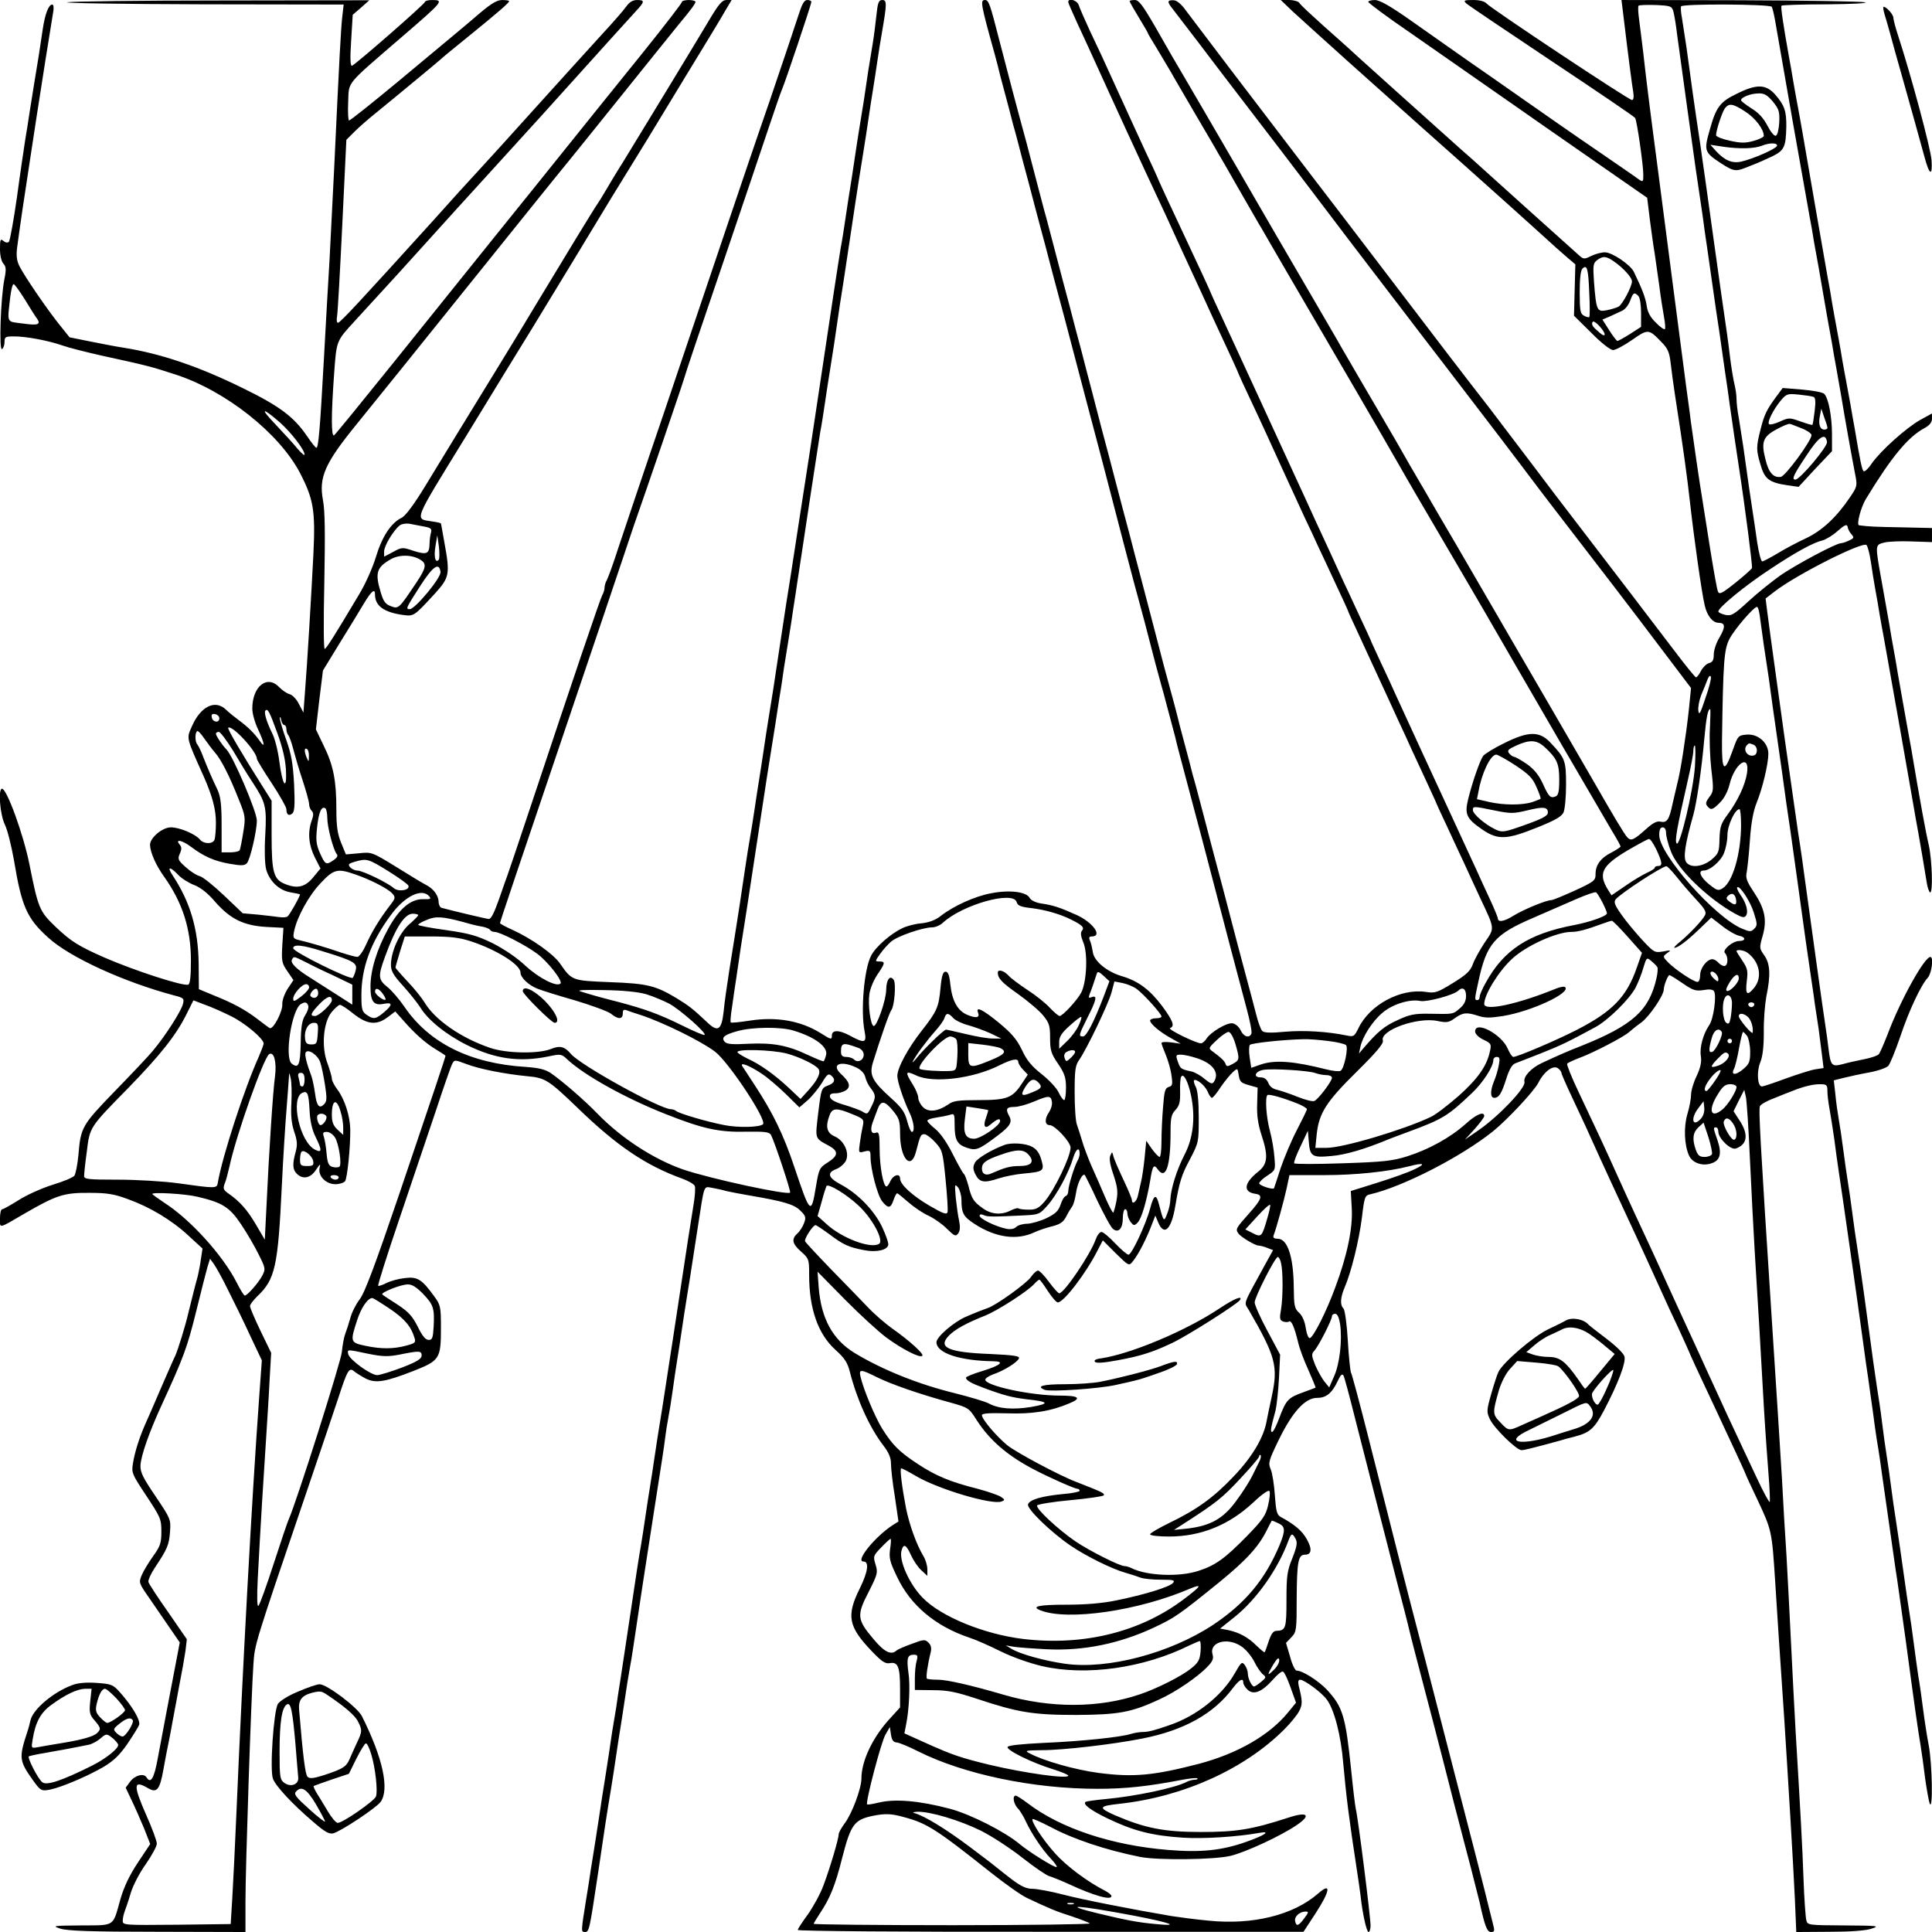 <?xml version="1.0" standalone="no"?>
<!DOCTYPE svg PUBLIC "-//W3C//DTD SVG 20010904//EN"
 "http://www.w3.org/TR/2001/REC-SVG-20010904/DTD/svg10.dtd">
<svg version="1.0" xmlns="http://www.w3.org/2000/svg"
 width="850pt" height="850pt" viewBox="0 0 850 850"
 preserveAspectRatio="xMidYMid meet">
<g transform="translate(0,850) scale(0.1,-0.1)"
fill="#000000" stroke="none">
<path d="M295 8490 c-16 -4 251 -8 594 -9 l623 -1 -6 -52 c-6 -51 -13 -181
-36 -673 -6 -121 -15 -299 -20 -395 -6 -96 -17 -294 -25 -440 -17 -308 -24
-390 -33 -390 -4 0 -22 23 -41 51 -58 85 -120 132 -284 212 -191 94 -358 151
-522 177 -33 5 -100 18 -150 28 l-89 18 -48 60 c-54 68 -147 204 -172 252 -12
24 -15 46 -11 80 9 71 36 254 55 375 5 34 19 123 30 197 18 119 62 395 75 473
2 15 0 27 -5 27 -16 0 -32 -41 -42 -109 -11 -75 -22 -147 -38 -241 -6 -36 -15
-92 -20 -125 -5 -33 -13 -87 -19 -120 -5 -33 -22 -145 -36 -250 -15 -104 -31
-194 -36 -199 -5 -5 -14 -4 -24 4 -13 11 -15 7 -15 -35 0 -29 6 -55 15 -65 12
-13 13 -26 4 -70 -16 -83 -24 -314 -10 -306 6 4 11 18 11 32 0 22 4 24 42 24
54 0 149 -18 213 -40 28 -10 104 -29 170 -44 206 -45 217 -48 325 -83 221 -71
458 -258 550 -434 59 -114 68 -165 59 -354 -9 -179 -28 -498 -38 -620 l-6 -80
-20 38 c-10 21 -29 40 -41 43 -12 3 -32 17 -45 30 -53 57 -119 5 -119 -94 0
-20 11 -61 25 -90 29 -62 33 -88 8 -52 -23 33 -51 61 -93 92 -19 14 -45 35
-57 47 -47 44 -110 13 -148 -73 -25 -57 -28 -45 53 -226 37 -85 52 -141 52
-200 0 -32 -3 -65 -6 -74 -8 -21 -48 -20 -65 1 -20 24 -89 53 -127 53 -38 0
-92 -46 -92 -77 1 -33 26 -90 62 -140 81 -114 118 -229 118 -369 0 -72 -4
-104 -12 -106 -22 -8 -237 62 -368 119 -114 50 -149 72 -216 136 -70 67 -76
81 -114 272 -26 132 -100 335 -121 335 -18 0 -9 -113 12 -157 12 -24 29 -94
40 -155 34 -206 57 -258 151 -343 95 -87 334 -196 556 -255 40 -10 43 -13 37
-37 -8 -32 -78 -141 -130 -203 -20 -25 -97 -106 -170 -181 -144 -149 -150
-158 -160 -281 -4 -42 -12 -83 -18 -91 -7 -8 -50 -26 -97 -40 -47 -15 -114
-45 -148 -67 -35 -22 -67 -40 -72 -40 -6 0 -10 -18 -10 -40 0 -46 -10 -48 110
22 139 80 171 91 284 90 75 0 108 -5 167 -27 98 -35 195 -93 269 -162 l61 -56
-7 -46 c-3 -25 -10 -59 -14 -76 -10 -35 -24 -91 -41 -160 -14 -61 -46 -163
-58 -190 -6 -11 -33 -74 -62 -140 -28 -66 -60 -139 -70 -161 -26 -59 -46 -122
-54 -172 -7 -42 -4 -48 59 -143 62 -94 66 -102 66 -157 0 -51 -5 -65 -36 -108
-19 -27 -42 -64 -50 -83 -14 -34 -14 -35 35 -105 27 -39 67 -98 90 -131 l42
-61 -16 -84 c-24 -123 -61 -321 -81 -427 -16 -88 -31 -112 -49 -83 -12 20 -51
10 -72 -18 l-20 -27 26 -55 c15 -31 39 -86 55 -124 l27 -69 -54 -81 c-37 -56
-61 -106 -77 -161 -35 -124 -21 -115 -173 -116 -124 -1 -129 -2 -92 -14 30
-10 135 -14 428 -14 l387 -1 0 136 c0 142 25 898 35 1042 6 88 3 80 225 732
61 179 127 375 147 435 42 129 49 141 72 121 9 -7 31 -21 50 -31 44 -22 86
-15 209 33 117 46 122 54 122 190 0 93 -2 101 -29 138 -55 76 -74 88 -130 81
-28 -3 -64 -13 -81 -22 -18 -9 -34 -14 -36 -12 -3 2 38 132 91 288 53 156 125
371 161 477 35 106 68 202 74 212 9 18 11 18 61 -1 57 -22 168 -44 270 -54 78
-7 93 -17 218 -137 175 -170 303 -256 464 -314 27 -10 51 -24 54 -32 3 -7 1
-46 -6 -85 -17 -104 -27 -171 -56 -362 -14 -93 -30 -197 -35 -230 -5 -33 -19
-121 -30 -195 -11 -74 -25 -160 -30 -190 -5 -30 -14 -89 -20 -130 -6 -41 -15
-100 -20 -130 -5 -30 -14 -89 -20 -130 -6 -41 -15 -100 -20 -130 -6 -30 -26
-161 -45 -290 -19 -129 -40 -263 -45 -298 -6 -34 -14 -90 -19 -125 -6 -34 -13
-80 -17 -102 -3 -22 -10 -65 -14 -95 -5 -30 -13 -85 -19 -122 -6 -38 -16 -98
-21 -135 -6 -38 -15 -96 -20 -130 -6 -35 -14 -91 -20 -125 -5 -35 -14 -92 -20
-128 -24 -148 -24 -150 -7 -150 19 0 20 4 57 250 29 199 41 276 60 390 5 30
14 89 20 130 6 41 15 100 20 130 5 30 14 89 20 130 6 41 15 98 20 125 5 28 12
68 15 90 21 144 60 398 90 590 42 269 45 287 51 335 3 25 9 65 14 90 5 25 14
81 20 125 6 44 15 105 20 135 5 30 14 89 20 130 6 41 15 100 20 130 10 59 17
106 50 320 30 195 25 180 63 174 17 -3 46 -9 62 -14 17 -4 64 -13 105 -20 146
-25 192 -38 220 -65 25 -24 27 -31 18 -55 -5 -15 -18 -36 -29 -46 -28 -25 -24
-46 16 -81 34 -30 35 -34 35 -102 0 -149 39 -260 115 -329 41 -37 54 -57 64
-97 31 -122 86 -244 147 -324 24 -31 34 -54 34 -80 0 -20 7 -85 17 -145 l16
-110 -24 -15 c-79 -51 -168 -161 -130 -161 26 0 20 -45 -16 -118 -60 -121 -51
-168 52 -276 45 -47 60 -57 81 -53 35 6 44 -17 44 -113 l0 -82 -51 -56 c-72
-81 -119 -181 -119 -257 0 -44 -42 -155 -73 -196 -15 -20 -27 -42 -27 -49 0
-19 -37 -145 -67 -225 -14 -38 -46 -96 -69 -128 -24 -33 -44 -63 -44 -68 0 -5
459 -9 1113 -8 l1112 0 53 81 c65 100 70 139 11 87 -109 -95 -288 -139 -482
-119 -56 5 -129 15 -162 20 -166 28 -391 72 -479 95 -54 14 -114 25 -134 25
-26 0 -50 11 -91 42 -31 24 -58 45 -61 48 -3 3 -57 45 -120 92 -108 81 -204
140 -247 151 -10 3 -5 5 13 6 54 2 186 -37 279 -83 50 -25 132 -79 184 -120
52 -41 105 -77 117 -80 13 -4 51 -19 86 -35 112 -52 188 -73 188 -53 0 5 -12
15 -27 23 -77 39 -170 108 -221 165 -55 61 -107 142 -99 151 3 2 38 -14 79
-35 101 -54 245 -102 396 -132 78 -15 326 -12 396 5 67 16 224 89 292 136 65
44 46 60 -38 32 -160 -52 -228 -63 -384 -63 -162 0 -247 17 -377 73 -77 34
-74 41 18 51 283 31 553 154 727 329 27 27 56 63 64 79 15 29 15 44 -2 111 -4
18 -2 27 6 27 19 0 97 -58 118 -88 33 -45 62 -158 72 -281 13 -145 25 -241 61
-476 5 -33 12 -80 15 -105 9 -83 27 -160 35 -160 5 0 9 13 9 28 0 38 -54 469
-65 514 -3 13 -12 88 -20 168 -25 241 -37 280 -107 356 -37 39 -107 84 -133
84 -7 0 -20 27 -29 61 l-18 61 24 25 c22 23 23 32 23 171 1 162 7 192 36 192
30 0 33 25 8 69 -20 36 -53 64 -114 97 -17 9 -21 25 -26 95 -3 46 -11 98 -18
114 -12 28 -10 37 35 130 60 123 116 185 169 185 40 0 65 20 91 75 12 26 19
33 25 23 4 -7 25 -85 47 -173 46 -181 119 -465 187 -730 26 -99 51 -196 55
-215 8 -34 28 -111 109 -420 22 -85 61 -236 86 -335 26 -99 60 -232 77 -295
16 -63 33 -131 38 -150 23 -106 33 -130 50 -130 16 0 17 5 8 38 -5 20 -13 53
-18 72 -8 35 -81 321 -160 625 -23 88 -59 228 -80 310 -21 83 -53 204 -70 270
-43 163 -137 534 -220 863 -38 150 -72 277 -76 283 -3 6 -10 69 -14 141 -4 71
-13 135 -19 141 -16 16 -14 48 5 93 29 67 63 205 76 307 11 92 13 98 38 103
142 33 398 164 539 277 64 52 180 176 199 213 26 51 67 81 88 63 8 -6 14 -15
14 -20 0 -4 20 -50 44 -101 43 -91 76 -162 121 -263 30 -65 73 -160 120 -260
53 -113 129 -280 163 -355 8 -19 37 -81 64 -138 26 -57 48 -105 48 -106 0 -3
45 -101 130 -281 64 -137 120 -257 120 -260 0 -2 24 -54 54 -117 61 -130 62
-136 76 -353 10 -158 19 -299 40 -605 16 -249 40 -643 47 -797 l6 -143 146 1
c92 0 161 5 186 14 37 12 27 13 -121 14 -159 1 -162 1 -167 24 -3 12 -9 92
-12 177 -5 148 -14 305 -35 655 -5 88 -14 261 -20 385 -6 124 -15 297 -20 385
-6 88 -15 241 -20 340 -6 99 -26 416 -45 705 -51 787 -58 918 -52 933 3 8 31
24 64 36 32 13 67 27 78 31 47 19 90 30 121 30 31 0 34 -3 34 -30 0 -16 4 -51
9 -77 5 -26 14 -86 21 -133 6 -47 15 -112 20 -145 10 -62 85 -588 101 -707 5
-38 14 -99 19 -138 6 -38 15 -102 20 -140 6 -39 14 -100 19 -138 5 -37 12 -80
15 -97 3 -16 10 -66 16 -110 6 -44 15 -107 20 -140 5 -33 14 -96 20 -140 6
-44 15 -107 20 -140 6 -33 25 -175 45 -315 39 -291 52 -382 65 -460 5 -30 14
-95 20 -145 7 -49 16 -99 20 -110 15 -35 11 174 -4 255 -8 41 -19 113 -25 160
-6 47 -15 112 -21 145 -5 33 -14 98 -20 145 -6 47 -15 110 -20 140 -5 30 -14
91 -20 135 -13 94 -28 198 -40 275 -5 30 -14 93 -20 140 -6 47 -15 110 -20
140 -5 30 -14 96 -20 145 -6 50 -16 115 -21 145 -5 30 -25 172 -44 315 -19
143 -40 285 -45 315 -5 30 -14 93 -20 140 -6 47 -15 110 -20 140 -5 30 -14 93
-20 140 -6 47 -15 108 -20 135 -5 28 -12 77 -15 111 l-7 61 44 11 c24 6 74 17
113 24 38 7 75 20 83 29 8 9 31 66 52 127 39 117 92 229 122 261 17 20 26 91
11 91 -27 -1 -133 -193 -188 -340 -16 -41 -33 -80 -38 -87 -5 -7 -34 -17 -65
-23 -31 -6 -75 -16 -96 -22 -47 -12 -52 -6 -61 67 -3 27 -10 77 -15 110 -9 55
-64 455 -91 650 -6 44 -14 105 -19 135 -5 30 -14 91 -20 135 -6 44 -15 107
-20 140 -20 138 -32 223 -64 455 -19 135 -37 270 -41 301 l-7 56 39 30 c95 74
388 222 405 205 5 -5 14 -38 19 -73 5 -35 14 -91 20 -124 6 -33 15 -82 19
-110 5 -27 13 -75 19 -105 40 -224 87 -488 122 -690 11 -63 24 -140 30 -170
10 -56 25 -145 36 -213 3 -21 10 -40 14 -43 14 -9 10 139 -5 208 -13 54 -40
202 -77 423 -6 33 -15 83 -20 110 -12 67 -26 147 -39 220 -5 33 -14 83 -19
110 -5 28 -14 77 -19 110 -6 33 -20 114 -32 180 -31 172 -31 167 10 178 19 5
74 7 122 5 l88 -3 0 31 0 31 -132 3 c-114 2 -145 3 -189 9 -12 2 8 80 31 117
112 184 184 271 256 310 24 13 34 26 34 42 l0 23 -51 -28 c-61 -34 -174 -135
-214 -192 -15 -23 -32 -38 -36 -34 -7 7 -15 44 -39 188 -5 28 -14 76 -19 108
-25 136 -33 175 -42 232 -6 33 -14 80 -19 105 -5 25 -13 72 -19 105 -5 33 -14
85 -20 115 -16 92 -90 514 -112 645 -6 33 -14 80 -19 105 -5 25 -13 72 -19
105 -5 33 -15 87 -21 120 -25 140 -36 215 -32 220 3 3 93 6 201 6 112 1 183 5
166 9 -16 4 -264 8 -551 9 l-520 1 7 -57 c23 -192 40 -322 45 -350 3 -21 1
-33 -6 -33 -14 0 -624 405 -640 425 -8 9 -30 15 -58 15 -40 0 -44 -2 -32 -14
8 -8 178 -122 377 -255 198 -132 364 -244 367 -250 8 -12 36 -206 36 -250 0
-31 -1 -33 -20 -20 -10 8 -92 64 -182 126 -90 61 -230 159 -313 217 -82 58
-202 141 -265 185 -63 45 -173 121 -243 171 -91 64 -137 90 -158 90 -16 0 -29
-4 -29 -8 0 -5 82 -66 183 -135 100 -70 256 -178 347 -242 91 -63 192 -134
225 -157 33 -23 153 -106 266 -185 l206 -143 12 -98 c7 -53 16 -119 21 -147 4
-27 13 -90 20 -140 6 -49 16 -112 21 -139 5 -27 7 -51 4 -54 -3 -3 -21 9 -39
28 -24 23 -37 45 -41 74 -5 36 -20 74 -57 151 -16 31 -95 85 -127 85 -15 0
-42 -7 -60 -16 -31 -15 -34 -15 -54 3 -44 39 -432 388 -437 393 -3 3 -43 39
-90 80 -105 94 -493 442 -500 450 -3 3 -48 43 -100 89 -52 47 -99 90 -103 98
-4 7 -25 13 -45 13 l-37 0 50 -48 c28 -26 140 -127 250 -226 110 -98 216 -193
235 -210 19 -17 143 -128 275 -245 132 -118 281 -251 330 -296 50 -46 105 -95
123 -110 l33 -28 -3 -113 -3 -113 76 -75 c43 -44 84 -76 96 -76 11 0 48 20 83
44 71 50 74 49 129 -8 30 -30 36 -46 42 -99 4 -34 12 -93 18 -132 38 -245 53
-356 67 -480 17 -152 50 -387 64 -448 10 -45 35 -77 61 -77 30 0 31 -18 5 -63
-15 -24 -26 -58 -26 -76 0 -25 -5 -34 -20 -38 -12 -3 -27 -18 -36 -34 -8 -16
-18 -29 -22 -29 -4 0 -50 57 -102 126 -87 115 -267 350 -431 564 -36 47 -122
159 -190 250 -69 91 -154 203 -189 249 -79 101 -247 320 -475 620 -93 123
-231 302 -305 399 -264 345 -498 653 -551 724 -22 31 -42 47 -56 47 -28 1 -29
-7 -3 -39 11 -14 62 -81 115 -150 52 -69 124 -163 160 -210 36 -47 127 -166
203 -265 75 -99 202 -265 281 -370 80 -104 165 -217 191 -250 25 -33 84 -109
130 -170 46 -60 150 -195 230 -300 80 -104 181 -237 225 -295 43 -58 100 -132
125 -165 233 -302 367 -477 483 -631 l137 -181 -10 -99 c-12 -111 -37 -273
-50 -319 -4 -16 -13 -57 -21 -90 -15 -72 -25 -86 -53 -80 -15 4 -33 -5 -61
-30 -59 -53 -70 -57 -87 -37 -12 14 -53 81 -148 247 -10 17 -100 172 -200 345
-101 173 -238 410 -305 525 -67 116 -146 251 -175 300 -29 50 -86 149 -128
220 -41 72 -82 144 -92 160 -72 123 -196 335 -210 360 -9 17 -75 129 -145 250
-71 121 -208 357 -305 525 -98 168 -202 348 -233 400 -31 52 -89 152 -129 223
-60 104 -77 127 -95 127 -13 0 -23 -2 -23 -5 0 -3 18 -35 40 -71 22 -36 40
-67 40 -69 0 -2 18 -33 41 -70 22 -37 49 -82 59 -99 9 -17 57 -98 105 -181 48
-82 96 -163 105 -180 10 -16 44 -75 75 -130 32 -55 66 -115 76 -132 11 -18 27
-48 38 -65 10 -18 58 -100 106 -183 250 -428 439 -753 500 -860 12 -22 45 -78
72 -125 53 -91 214 -365 243 -415 10 -16 100 -172 200 -345 100 -173 190 -328
200 -345 41 -70 190 -325 223 -382 21 -34 37 -64 37 -67 0 -3 -18 -15 -39 -26
-48 -24 -71 -55 -71 -95 0 -29 -5 -33 -91 -73 -51 -23 -97 -42 -103 -42 -23 0
-122 -41 -166 -68 -43 -27 -70 -31 -70 -12 0 4 -15 41 -34 82 -19 40 -46 100
-61 133 -46 100 -81 176 -120 260 -55 118 -174 377 -235 510 -12 28 -42 92
-66 143 -24 52 -44 95 -44 97 0 1 -22 49 -49 106 -26 57 -60 129 -74 159 -35
78 -79 172 -122 265 -20 44 -59 130 -87 190 -28 61 -66 144 -85 185 -19 41
-71 154 -115 250 -44 96 -100 217 -124 269 -24 51 -44 95 -44 96 0 3 -60 133
-120 260 -60 127 -120 257 -120 260 0 1 -22 49 -49 106 -46 100 -60 130 -121
264 -68 150 -85 186 -125 270 -23 50 -45 100 -49 113 -7 21 -46 33 -46 13 0
-4 20 -50 44 -102 24 -52 53 -114 64 -139 71 -157 228 -499 297 -645 18 -38
42 -90 53 -115 11 -25 39 -85 62 -135 23 -49 53 -115 67 -145 14 -30 35 -77
48 -105 78 -167 115 -248 115 -251 0 -1 20 -45 44 -96 54 -114 93 -200 158
-343 28 -60 66 -144 85 -185 20 -41 48 -102 63 -135 16 -33 51 -109 79 -169
28 -59 51 -110 51 -111 0 -2 17 -41 39 -87 21 -45 61 -132 89 -193 28 -60 69
-150 92 -200 23 -49 51 -110 62 -135 12 -25 40 -87 64 -138 24 -52 44 -95 44
-97 0 -1 22 -49 49 -106 26 -57 60 -129 74 -159 14 -30 45 -99 70 -152 65
-138 64 -129 19 -195 -21 -32 -45 -75 -52 -95 -11 -30 -28 -46 -88 -83 -68
-42 -78 -45 -118 -39 -112 17 -249 -57 -298 -161 -17 -34 -20 -37 -49 -31 -86
18 -190 24 -272 17 -62 -6 -94 -5 -101 3 -7 6 -19 40 -28 76 -9 36 -26 99 -37
140 -11 41 -31 116 -44 165 -13 50 -42 160 -64 245 -23 85 -60 225 -82 310
-22 85 -45 171 -51 190 -5 19 -13 51 -18 70 -5 19 -14 53 -20 75 -6 22 -15 56
-20 75 -8 35 -31 122 -69 260 -11 41 -36 138 -56 215 -20 77 -45 172 -55 210
-10 39 -30 113 -43 165 -14 52 -40 149 -57 215 -17 66 -45 172 -62 235 -16 63
-38 147 -48 185 -10 39 -30 113 -43 165 -14 52 -37 138 -50 190 -14 52 -40
149 -57 215 -17 66 -38 145 -46 175 -9 30 -28 105 -44 165 -16 61 -35 135 -43
165 -42 153 -87 324 -122 460 -39 152 -45 170 -61 170 -22 0 -20 -14 43 -240
8 -30 19 -71 23 -90 5 -19 14 -53 20 -75 6 -22 15 -56 20 -75 5 -19 13 -51 18
-70 6 -19 24 -87 40 -150 17 -63 43 -160 57 -215 15 -55 35 -133 46 -172 10
-40 28 -106 38 -145 11 -40 31 -116 45 -168 75 -287 110 -417 137 -520 17 -63
43 -164 59 -225 45 -173 87 -335 110 -421 12 -43 33 -122 47 -174 38 -148 63
-242 74 -280 6 -19 14 -51 19 -70 5 -19 14 -53 20 -75 6 -22 15 -56 20 -75 4
-19 24 -96 44 -170 20 -74 54 -205 77 -290 109 -418 163 -622 193 -734 15 -55
25 -105 22 -113 -9 -22 -34 -15 -48 15 -7 15 -23 28 -35 30 -25 4 -97 -39
-115 -68 -7 -11 -18 -20 -24 -20 -22 0 -149 62 -136 67 22 8 13 32 -35 97 -54
72 -105 110 -176 131 -68 20 -124 67 -129 107 -3 18 -8 41 -13 51 -5 12 -3 17
8 17 50 0 6 62 -67 95 -71 32 -104 43 -154 50 -26 4 -46 14 -52 25 -14 27 -90
36 -170 20 -71 -13 -165 -56 -220 -99 -24 -19 -51 -29 -85 -33 -28 -2 -66 -12
-86 -22 -50 -24 -116 -81 -136 -120 -31 -57 -47 -244 -29 -333 10 -52 1 -55
-67 -18 -47 25 -77 24 -77 -1 0 -19 -4 -18 -48 10 -88 55 -194 74 -312 56 -44
-7 -83 -11 -85 -8 -2 2 0 33 6 68 5 36 13 94 19 130 5 36 14 94 19 130 14 86
37 236 61 395 59 387 60 394 70 455 5 30 14 87 20 125 6 39 15 97 20 130 6 33
14 89 19 125 6 36 15 94 21 130 6 36 15 94 20 130 6 36 14 92 19 125 5 33 28
182 50 330 23 149 45 295 50 325 6 30 15 89 21 130 6 41 15 100 20 130 5 30
14 88 20 127 24 165 30 206 40 266 5 34 21 139 35 232 27 183 41 268 55 355 5
30 14 89 20 130 6 41 15 100 20 130 5 30 14 89 20 130 6 41 15 98 20 125 22
128 23 145 2 145 -16 0 -20 -10 -26 -67 -4 -38 -11 -93 -16 -123 -5 -30 -14
-85 -20 -122 -5 -38 -15 -98 -20 -135 -6 -38 -15 -93 -20 -123 -5 -30 -14 -89
-20 -130 -6 -41 -15 -100 -20 -130 -5 -30 -14 -89 -20 -130 -6 -41 -15 -100
-21 -130 -8 -48 -38 -242 -110 -725 -11 -71 -24 -158 -29 -192 -18 -116 -31
-198 -40 -258 -14 -93 -20 -131 -40 -260 -11 -66 -31 -196 -45 -290 -28 -187
-41 -272 -55 -355 -5 -30 -14 -89 -20 -130 -6 -41 -15 -100 -20 -130 -5 -30
-14 -89 -20 -130 -6 -41 -15 -97 -20 -125 -5 -27 -14 -84 -20 -125 -16 -110
-34 -229 -70 -451 -11 -70 -23 -154 -26 -188 -9 -83 -25 -94 -72 -49 -64 60
-79 72 -136 107 -92 55 -128 64 -292 70 -168 7 -167 6 -220 82 -29 42 -125
110 -211 149 -29 13 -53 26 -53 29 0 5 75 228 330 981 88 261 186 549 216 640
30 91 58 172 61 180 16 44 196 569 203 595 4 17 81 244 170 505 89 261 181
536 206 610 25 74 49 144 54 155 13 28 130 377 130 387 0 4 -8 8 -18 8 -14 0
-23 -17 -39 -67 -12 -38 -69 -207 -127 -378 -59 -170 -149 -436 -201 -590 -52
-154 -169 -500 -260 -770 -92 -269 -184 -544 -206 -610 -21 -66 -44 -128 -49
-137 -6 -10 -10 -25 -10 -33 0 -8 -4 -23 -10 -33 -9 -16 -124 -355 -321 -947
-49 -148 -93 -277 -96 -285 -3 -8 -20 -55 -37 -105 -22 -62 -36 -90 -46 -88
-12 1 -155 35 -207 49 -7 2 -13 14 -13 26 -1 28 -21 56 -52 73 -13 6 -72 42
-133 80 -109 67 -110 67 -166 61 l-57 -5 -21 51 c-16 40 -21 72 -21 147 0 127
-13 194 -56 281 l-34 71 15 130 16 129 72 118 c40 64 88 143 107 175 34 57 50
70 50 42 0 -50 38 -78 120 -90 51 -7 50 -8 143 93 65 72 68 85 42 227 -8 44
-14 81 -15 82 0 2 -17 6 -39 9 -78 13 -87 -10 149 374 45 74 120 196 165 270
46 74 102 167 126 205 57 93 315 518 349 575 15 25 51 83 80 130 29 47 65 105
80 130 15 25 92 151 170 280 79 129 156 256 171 283 l28 47 -23 0 c-19 0 -34
-18 -78 -92 -68 -114 -280 -463 -372 -613 -38 -60 -77 -126 -88 -145 -11 -19
-24 -39 -28 -45 -9 -11 -160 -259 -275 -450 -39 -66 -116 -192 -170 -280 -137
-223 -220 -359 -312 -510 -51 -84 -89 -135 -106 -143 -47 -23 -86 -83 -113
-172 -14 -47 -47 -121 -74 -165 -109 -183 -142 -235 -151 -240 -5 -4 -6 111
-2 292 4 217 3 316 -6 363 -19 101 9 163 150 336 100 123 207 256 748 929 84
105 168 208 186 230 18 22 70 87 117 145 234 291 344 428 367 456 47 56 71 88
71 96 0 4 -13 8 -30 8 -16 0 -30 -4 -30 -9 0 -5 -77 -105 -172 -223 -95 -117
-298 -370 -453 -563 -155 -192 -305 -379 -334 -415 -29 -36 -167 -208 -307
-382 -140 -174 -259 -320 -264 -323 -13 -8 -13 89 0 269 11 151 9 144 93 236
107 116 260 284 337 370 47 52 157 174 245 270 88 97 196 216 241 265 267 296
382 424 411 455 40 43 41 50 6 50 -19 0 -34 -9 -48 -29 -11 -16 -61 -73 -111
-127 -50 -55 -180 -198 -289 -319 -109 -121 -223 -247 -254 -280 -31 -33 -118
-129 -193 -213 -318 -351 -411 -452 -421 -452 -5 0 -7 12 -4 28 3 15 13 196
23 402 l18 375 35 35 c20 20 61 56 91 80 85 69 284 234 290 240 3 4 57 48 120
99 138 112 180 149 180 156 0 3 -14 5 -31 5 -22 0 -47 -15 -97 -57 -77 -66
-92 -78 -367 -307 -110 -91 -204 -166 -209 -166 -4 0 -6 36 -4 80 4 94 -16 70
233 285 186 160 190 165 135 165 -16 0 -30 -4 -30 -8 0 -9 -305 -275 -321
-281 -8 -2 -9 32 -4 110 l7 114 37 32 36 32 -650 -1 c-357 0 -663 -4 -680 -8z
m7067 -40 c4 -14 12 -61 17 -105 28 -207 64 -462 81 -585 11 -74 25 -169 31
-210 5 -41 14 -102 19 -135 5 -33 14 -96 20 -140 6 -44 15 -107 20 -140 9 -56
14 -92 40 -275 6 -38 15 -101 20 -140 14 -99 29 -200 40 -272 28 -182 61 -440
58 -447 -2 -5 -34 -34 -73 -65 -60 -48 -71 -53 -77 -38 -4 9 -19 94 -34 187
-15 94 -30 190 -34 215 -12 71 -39 258 -51 345 -5 44 -15 112 -20 150 -5 39
-34 259 -64 490 -30 231 -59 456 -65 500 -6 44 -15 116 -21 160 -6 44 -14 112
-19 150 -5 39 -14 115 -20 170 -7 55 -15 124 -19 152 -4 29 -5 55 -2 58 3 3
37 4 75 3 66 -3 71 -5 78 -28z m433 20 c3 -5 10 -33 15 -62 48 -278 107 -613
151 -858 6 -30 15 -82 20 -115 6 -33 15 -82 20 -110 5 -27 13 -77 19 -110 6
-33 14 -82 19 -110 5 -27 14 -77 20 -110 5 -33 15 -87 21 -120 6 -33 15 -87
21 -120 14 -86 47 -270 60 -337 11 -56 11 -57 -22 -106 -60 -89 -123 -147
-195 -181 -37 -17 -93 -47 -124 -66 -32 -19 -62 -35 -67 -35 -5 0 -15 37 -22
83 -6 45 -16 109 -21 142 -9 58 -18 120 -40 278 -6 39 -15 97 -20 128 -6 30
-10 68 -10 83 0 16 -4 45 -9 65 -5 20 -15 79 -21 131 -6 52 -16 122 -21 155
-5 33 -25 173 -44 310 -36 261 -50 357 -65 463 -26 171 -43 296 -60 422 -7 47
-16 105 -20 130 -5 24 -6 48 -4 52 8 12 392 10 399 -2z m-692 -1122 c40 -28
77 -69 77 -86 0 -22 -42 -102 -59 -111 -9 -5 -33 -12 -52 -16 -43 -8 -46 -2
-56 123 -5 74 -4 84 13 97 26 20 41 19 77 -7z m-111 -135 c3 -57 3 -105 0
-108 -2 -2 -13 0 -23 6 -16 8 -19 22 -19 102 0 59 4 97 12 105 20 20 26 1 30
-105z m-6883 -30 c23 -38 47 -76 54 -85 18 -26 4 -31 -65 -21 -71 9 -66 -1
-53 116 4 31 10 57 15 57 4 0 26 -30 49 -67z m7099 15 c7 -7 12 -39 12 -74 l0
-62 -48 -31 c-27 -17 -52 -31 -56 -31 -3 0 -20 21 -36 47 l-30 47 33 14 c17 8
42 19 54 25 13 6 28 25 35 44 13 36 18 39 36 21z m-148 -170 c0 -6 -10 -3 -22
8 -31 26 -38 36 -31 48 7 10 53 -39 53 -56z m-5827 -388 c48 -43 107 -119 107
-140 0 -6 -14 6 -32 27 -17 21 -61 69 -97 107 -70 73 -58 76 22 6z m630 -456
c33 -6 38 -10 33 -28 -3 -11 -6 -32 -6 -46 -1 -47 -11 -52 -69 -34 -50 17 -53
17 -91 -4 l-40 -21 0 23 c0 25 41 92 68 114 9 7 28 10 42 8 14 -3 42 -8 63
-12z m6283 -35 c12 -14 11 -17 -11 -27 -14 -7 -31 -12 -36 -12 -21 0 -195 -93
-264 -140 -38 -27 -103 -79 -142 -115 -65 -60 -76 -66 -103 -60 -16 4 -30 10
-30 15 0 17 117 113 225 184 114 76 192 119 235 129 14 4 44 22 65 41 32 28
41 31 44 18 1 -10 9 -24 17 -33z m-6216 -112 c-15 -17 -22 15 -14 61 l8 47 7
-50 c3 -27 3 -54 -1 -58z m-80 0 c28 -17 25 -35 -16 -97 -79 -118 -80 -120
-114 -107 -25 9 -33 21 -45 61 -26 86 -18 110 45 146 38 21 94 20 130 -3z m88
-53 c4 -25 -112 -164 -135 -164 -19 0 -18 3 47 104 55 85 82 104 88 60z m5806
-206 c4 -29 11 -81 16 -116 16 -102 29 -192 40 -277 6 -44 15 -107 20 -140 5
-33 14 -96 20 -140 6 -44 15 -109 20 -145 6 -36 26 -177 45 -315 36 -262 50
-360 65 -460 5 -33 12 -80 15 -105 4 -25 11 -72 16 -105 4 -33 11 -86 15 -117
l7 -57 -39 -6 c-22 -4 -80 -23 -130 -41 -51 -19 -97 -34 -102 -34 -20 0 -24
65 -8 105 11 26 16 68 16 134 -1 53 5 123 11 156 20 96 17 145 -9 182 -22 31
-22 33 -7 86 20 70 10 119 -40 194 -30 45 -36 61 -30 87 3 17 10 81 14 141 5
74 15 127 29 162 26 63 52 172 52 217 0 48 -45 88 -95 84 -37 -3 -39 -5 -61
-67 -38 -106 -49 -97 -48 37 5 351 9 405 33 451 23 44 107 141 121 141 5 0 11
-24 14 -52z m-241 -350 c-22 -67 -28 -77 -31 -55 -2 16 4 47 13 70 10 23 22
53 27 67 6 15 12 20 15 13 3 -7 -8 -50 -24 -95z m-6283 -153 c22 -60 35 -113
38 -160 5 -98 -15 -74 -29 35 -6 47 -20 103 -32 125 -24 49 -37 92 -29 99 10
10 18 -5 52 -99z m6303 22 c-3 -46 0 -127 6 -181 11 -92 10 -99 -9 -123 -15
-20 -17 -29 -9 -39 16 -20 24 -18 57 16 18 18 34 49 41 78 23 95 91 139 77 50
-8 -52 -41 -122 -84 -180 -30 -40 -35 -54 -37 -109 -1 -58 -4 -64 -35 -91 -38
-31 -90 -38 -110 -13 -16 19 -7 80 30 210 15 55 36 197 48 332 9 99 16 133 26
133 2 0 1 -38 -1 -83z m-6558 43 c0 -22 -29 -18 -33 3 -3 14 1 18 15 15 10 -2
18 -10 18 -18z m286 -30 c5 0 9 -8 9 -18 0 -10 4 -22 9 -27 4 -6 14 -32 21
-60 7 -27 25 -89 41 -137 16 -48 29 -96 29 -106 0 -10 5 -23 11 -29 9 -9 9
-20 0 -44 -18 -51 -13 -107 14 -161 l25 -49 -33 -40 c-34 -41 -68 -50 -121
-29 -52 20 -61 50 -61 215 l0 152 -34 54 c-97 153 -161 262 -157 267 16 15
126 -104 126 -136 0 -5 29 -53 65 -107 36 -55 65 -106 65 -115 0 -24 11 -32
26 -19 10 8 12 38 8 127 -5 94 -12 133 -35 198 -16 44 -28 87 -28 95 1 8 4 4
6 -8 2 -13 9 -23 14 -23z m-306 -120 c27 -30 64 -102 105 -206 30 -74 31 -80
20 -147 -6 -38 -13 -74 -16 -78 -3 -5 -22 -9 -42 -9 l-37 0 0 117 c0 91 -4
126 -17 156 -27 56 -44 97 -64 147 -9 25 -21 49 -26 55 -10 11 -11 49 -1 58 3
4 17 -10 31 -31 14 -20 35 -48 47 -62z m80 8 c27 -46 65 -108 85 -138 59 -90
64 -108 57 -234 -4 -68 -2 -128 4 -151 15 -53 58 -93 108 -101 23 -4 41 -8 41
-9 0 -9 -46 -91 -55 -97 -5 -4 -21 -5 -35 -3 -14 2 -56 7 -94 11 l-68 6 -82
78 c-45 43 -93 81 -106 85 -14 3 -42 21 -63 40 -34 30 -36 36 -26 59 9 20 9
29 -1 41 -21 25 11 19 51 -11 56 -42 101 -62 168 -74 52 -9 66 -9 77 2 14 14
44 141 44 188 0 39 -104 282 -133 312 -19 19 -47 61 -47 70 0 5 6 8 13 8 6 0
34 -37 62 -82z m6689 26 c19 -7 21 -40 4 -47 -29 -10 -53 25 -31 46 8 8 8 8
27 1z m-257 -96 c-7 -106 -66 -353 -80 -339 -10 10 1 69 48 275 14 60 25 119
25 132 0 13 3 24 6 24 4 0 4 -42 1 -92z m-6098 44 c0 -24 -1 -25 -9 -7 -12 28
-12 47 0 40 6 -3 10 -18 9 -33z m81 -271 c0 -40 26 -138 41 -158 7 -7 3 -16
-13 -27 -33 -23 -37 -21 -60 30 -17 39 -19 58 -13 113 7 66 19 96 36 85 5 -3
9 -22 9 -43z m6220 -33 c-1 -126 -37 -249 -81 -276 -19 -12 -25 -10 -58 16
-40 32 -52 62 -26 62 28 0 75 40 90 77 8 20 15 55 15 79 0 42 33 114 53 114 4
0 7 -33 7 -72z m-330 -33 c0 -13 9 -49 21 -80 29 -79 162 -208 283 -275 31
-17 41 -19 48 -8 11 17 1 55 -24 90 -11 16 -18 31 -15 34 10 11 57 -60 73
-111 16 -50 16 -57 2 -71 -14 -14 -19 -14 -53 0 -120 50 -365 327 -365 412 0
24 5 34 15 34 9 0 15 -9 15 -25z m-42 -74 c26 -56 27 -71 7 -71 -8 0 -15 -3
-15 -8 0 -4 -15 -13 -32 -21 -18 -8 -61 -33 -95 -57 l-63 -43 -14 22 c-46 73
-30 107 82 174 48 28 92 52 97 52 6 0 20 -21 33 -48z m-5579 -94 c46 -29 86
-57 88 -64 7 -20 -45 -28 -65 -10 -26 23 -137 77 -160 77 -11 0 -25 7 -32 15
-10 12 -6 16 22 24 52 15 58 13 147 -42z m5667 -24 c21 -27 60 -72 86 -100 39
-42 47 -56 39 -70 -12 -23 -67 -81 -109 -116 -19 -15 -30 -27 -25 -27 15 0 56
31 110 83 l52 50 48 -37 c26 -21 60 -40 75 -43 30 -6 29 -23 -1 -23 -28 0 -75
-40 -62 -53 16 -16 14 -57 -3 -57 -7 0 -19 7 -26 15 -7 8 -19 15 -26 15 -24 0
-54 -39 -54 -70 0 -16 -5 -30 -12 -30 -17 0 -100 56 -129 86 -24 25 -24 26 -4
41 19 13 17 14 -18 7 -37 -6 -40 -5 -93 52 -30 33 -71 82 -91 111 -30 43 -34
55 -24 67 22 26 199 142 222 145 4 1 24 -20 45 -46z m-6592 8 c15 -16 47 -36
71 -45 28 -11 60 -36 92 -74 66 -75 125 -104 223 -110 l77 -4 -5 -77 c-4 -70
-2 -79 23 -115 l26 -38 -26 -39 c-14 -23 -24 -51 -23 -67 2 -33 -41 -114 -56
-105 -6 4 -31 22 -55 41 -53 40 -104 68 -191 103 l-65 27 -1 113 c-2 152 -37
270 -114 387 -27 40 -13 42 24 3z m776 3 c68 -23 146 -63 165 -84 16 -18 16
-21 -12 -57 -44 -58 -77 -112 -103 -170 -13 -29 -30 -53 -38 -53 -8 0 -40 9
-71 19 -63 22 -142 45 -185 55 -26 6 -28 10 -22 39 12 61 65 158 117 212 57
61 74 65 149 39z m5490 -124 c11 -22 20 -43 20 -48 0 -12 -72 -38 -145 -52
-200 -38 -309 -109 -388 -253 -15 -26 -27 -54 -27 -62 0 -8 -4 -15 -10 -15
-13 0 -13 2 4 80 36 169 71 209 244 283 59 26 143 62 186 81 44 19 83 33 88
30 5 -3 17 -23 28 -44z m-5161 26 c9 -11 4 -13 -28 -12 -54 1 -105 -42 -153
-130 -50 -91 -78 -182 -78 -254 0 -67 14 -86 60 -76 38 7 38 -5 -1 -38 -36
-30 -46 -32 -77 -10 -19 13 -22 24 -22 86 0 120 41 232 128 350 62 86 139 123
171 84z m5749 -14 c4 -25 -5 -27 -30 -8 -13 10 -15 15 -6 24 17 17 32 10 36
-16z m-3165 -11 c4 -15 17 -21 63 -26 64 -8 127 -26 177 -51 50 -25 59 -35 47
-49 -7 -8 -5 -24 6 -51 21 -49 15 -174 -9 -221 -18 -34 -82 -103 -95 -103 -5
0 -24 16 -43 36 -18 20 -63 56 -99 79 -36 24 -74 52 -84 64 -20 21 -46 28 -46
12 0 -26 19 -45 90 -95 42 -30 92 -72 109 -93 27 -33 31 -45 31 -99 0 -54 4
-69 35 -114 29 -43 35 -61 35 -106 0 -30 -4 -54 -8 -54 -5 0 -16 16 -25 35 -9
19 -43 55 -75 80 -43 34 -65 60 -86 106 -23 47 -45 73 -102 120 -71 58 -102
73 -91 44 9 -23 -8 -26 -47 -10 -43 18 -67 61 -75 135 -4 40 -10 55 -21 55
-11 0 -17 -17 -22 -70 -8 -87 -15 -103 -83 -190 -60 -76 -108 -165 -107 -199
0 -25 27 -105 53 -160 20 -41 25 -86 11 -86 -5 0 -14 22 -21 48 -10 39 -23 58
-72 102 -81 73 -95 100 -79 154 34 109 73 222 82 233 13 17 21 115 10 132 -16
23 -32 2 -33 -42 0 -46 -41 -163 -55 -161 -14 2 -26 94 -19 141 3 23 19 61 35
85 35 51 36 58 9 58 -20 0 -20 0 3 33 12 17 34 42 48 54 27 24 140 63 181 63
14 0 35 9 47 20 86 80 311 143 325 91z m-2633 -57 c0 -4 -18 -22 -40 -41 -43
-38 -80 -120 -80 -178 0 -27 11 -46 53 -92 29 -32 63 -75 76 -95 33 -55 115
-121 206 -166 123 -61 230 -76 357 -50 56 12 59 11 85 -14 76 -70 254 -169
428 -238 166 -66 237 -82 360 -79 80 1 99 -1 107 -14 15 -28 89 -249 84 -254
-12 -12 -351 61 -471 102 -129 45 -271 137 -375 244 -59 61 -155 144 -207 180
-24 16 -52 23 -110 27 -245 15 -425 105 -534 265 -22 32 -55 71 -74 86 -41 33
-43 47 -11 134 46 127 86 189 122 189 13 0 24 -3 24 -6z m200 -31 c30 -9 67
-18 83 -20 15 -3 30 -9 33 -14 3 -5 12 -9 20 -9 23 0 133 -56 186 -95 47 -34
115 -121 104 -132 -16 -17 -95 24 -153 77 -38 36 -94 74 -145 100 -70 34 -102
43 -205 58 -68 9 -123 20 -123 23 0 4 17 14 38 22 39 17 69 15 162 -10z m5121
-64 l63 -71 -23 -66 c-44 -127 -107 -192 -260 -271 -91 -47 -265 -121 -283
-121 -5 0 -16 16 -24 35 -26 64 -144 127 -144 77 0 -11 14 -25 36 -36 33 -15
36 -20 30 -47 -13 -67 -53 -124 -138 -200 -48 -42 -103 -84 -123 -93 -120 -57
-386 -136 -458 -136 l-50 0 6 60 c10 93 42 143 176 275 87 86 119 124 115 137
-14 45 153 105 241 86 39 -8 49 -7 75 12 36 26 53 27 103 11 30 -10 52 -10
110 -1 126 21 299 102 273 127 -4 4 -21 1 -39 -6 -169 -69 -317 -101 -317 -68
0 41 63 144 123 199 61 57 196 118 260 118 30 0 66 10 137 36 19 7 38 13 41
13 4 1 35 -31 70 -70z m-5090 -20 c115 -38 219 -103 219 -138 0 -22 36 -56 75
-71 17 -7 90 -30 164 -51 73 -22 145 -48 159 -59 32 -26 52 -25 52 1 0 16 4
19 18 14 9 -4 37 -13 62 -21 97 -32 266 -115 326 -161 61 -47 229 -301 211
-319 -14 -14 -109 -16 -170 -4 -78 15 -199 51 -212 62 -5 4 -15 8 -23 8 -48 0
-401 195 -441 244 -27 32 -48 37 -87 21 -54 -22 -196 -20 -268 5 -127 43 -242
123 -287 198 -12 20 -46 63 -76 94 -29 31 -53 59 -53 61 0 3 9 35 20 71 l21
66 113 0 c88 0 127 -5 177 -21z m-649 -45 c134 -41 151 -51 143 -82 -3 -15
-10 -30 -13 -34 -10 -10 -262 114 -262 130 0 19 41 15 132 -14z m6268 -7 c52
-40 64 -106 29 -151 -32 -40 -41 -33 -34 27 6 46 3 57 -19 90 -14 21 -26 40
-26 42 0 10 36 4 50 -8z m-6353 -36 c21 -11 77 -39 126 -61 l87 -42 0 -44 0
-44 -67 43 c-38 24 -91 58 -119 76 -60 37 -89 66 -79 80 8 14 7 14 52 -8z
m5954 -25 c4 -4 2 -27 -3 -49 -32 -143 -105 -208 -332 -299 -47 -18 -105 -43
-173 -75 -47 -22 -82 -60 -76 -83 7 -25 -112 -150 -200 -211 l-62 -43 43 47
c23 26 42 51 42 57 0 22 -35 8 -82 -35 -66 -59 -161 -112 -256 -142 -66 -21
-106 -25 -285 -31 -115 -4 -211 -4 -213 0 -3 4 10 38 28 75 l32 68 4 -45 c5
-68 14 -74 99 -66 62 5 148 30 258 76 11 4 47 18 80 30 152 56 175 70 280 170
49 46 95 117 95 146 0 8 7 14 15 14 13 0 15 -7 9 -37 -4 -21 -13 -52 -21 -70
-17 -42 -17 -73 1 -73 21 0 33 20 53 84 12 38 25 62 38 67 11 4 63 25 115 45
88 35 119 50 239 115 57 31 150 123 177 174 11 22 27 61 34 87 14 46 15 47 35
30 11 -9 23 -21 26 -26z m-2434 -127 c-43 -113 -77 -179 -92 -179 -21 0 -19 6
20 84 39 77 44 99 18 89 -13 -5 -15 -3 -9 13 7 17 22 60 32 92 3 9 11 6 29
-11 l26 -24 -24 -64z m2703 73 c0 -13 -3 -12 -20 3 -11 10 -17 22 -14 27 8 12
34 -11 34 -30z m-157 -18 c45 -31 57 -35 91 -30 26 5 42 3 47 -5 12 -20 -2
-122 -21 -149 -27 -39 -43 -99 -37 -136 4 -25 -1 -50 -18 -87 -14 -28 -25 -66
-25 -83 0 -17 -7 -55 -16 -85 -17 -57 -14 -136 7 -183 15 -33 60 -48 99 -34
39 13 46 43 26 102 -19 55 -19 56 -6 56 6 0 10 -9 10 -19 0 -29 54 -82 77 -74
51 18 57 62 16 124 l-26 40 23 47 24 47 7 -30 c4 -17 12 -140 18 -275 6 -135
16 -317 21 -405 13 -208 27 -443 40 -680 6 -104 16 -241 21 -304 5 -62 7 -116
5 -119 -3 -2 -28 44 -56 104 -28 60 -60 127 -70 149 -26 54 -97 208 -125 270
-13 28 -37 80 -54 118 -66 144 -95 206 -141 307 -54 120 -98 214 -145 315 -18
39 -54 117 -80 175 -26 58 -62 137 -80 175 -18 39 -58 123 -89 189 -31 65 -54
122 -51 126 2 4 26 15 52 25 61 22 197 93 220 114 10 9 35 29 56 44 35 27 97
118 97 144 0 17 18 63 25 63 3 0 29 -16 58 -36z m247 21 c0 -17 -35 -55 -50
-55 -7 0 -7 8 1 23 24 46 49 63 49 32z m-2649 -46 c29 -21 109 -109 109 -121
0 -5 -11 -8 -25 -8 -14 0 -25 -5 -25 -10 0 -14 43 -51 93 -78 l42 -24 -42 6
c-24 3 -43 2 -43 -3 0 -4 9 -28 19 -52 10 -24 22 -65 25 -90 6 -40 4 -47 -12
-51 -16 -5 -20 -19 -25 -89 -4 -46 -7 -114 -7 -151 0 -38 -4 -68 -8 -68 -5 0
-20 16 -34 35 l-25 36 -7 -73 c-4 -40 -11 -89 -16 -108 -4 -19 -11 -47 -14
-62 -6 -26 -26 -40 -26 -18 0 6 -17 47 -39 93 -21 45 -41 91 -43 102 -5 19 -5
19 -13 1 -6 -13 -1 -42 14 -85 18 -55 20 -74 13 -114 -5 -26 -12 -50 -14 -52
-2 -3 -20 30 -38 73 -18 42 -45 104 -60 137 -14 33 -32 80 -39 105 -7 25 -18
57 -23 72 -6 15 -10 79 -10 142 0 99 3 119 20 143 33 47 128 245 142 296 l13
49 36 -7 c19 -4 47 -15 62 -26z m-3641 7 c0 -7 -16 -26 -35 -40 -30 -23 -35
-24 -35 -10 0 21 38 64 57 64 7 0 13 -6 13 -14z m40 -26 c0 -19 -20 -27 -33
-13 -8 7 11 33 24 33 5 0 9 -9 9 -20z m284 -2 c9 -12 14 -24 12 -26 -7 -7 -46
23 -46 35 0 20 17 15 34 -9z m1159 -2 c29 -9 75 -28 102 -42 50 -28 164 -129
155 -137 -3 -3 -48 16 -100 42 -102 50 -160 71 -280 103 -78 20 -115 30 -165
46 -21 6 11 8 102 6 83 -1 151 -8 186 -18z m3607 -7 c0 -22 -8 -39 -27 -55
-31 -27 -28 -26 -134 -24 -65 1 -87 -3 -140 -28 -58 -26 -87 -50 -149 -122
l-21 -25 6 29 c10 46 53 113 97 150 44 38 121 62 168 52 29 -5 145 26 165 45
19 19 35 9 35 -22z m-4990 -20 c0 -16 -57 -69 -74 -69 -24 0 -20 11 20 53 33
34 54 41 54 16z m6160 -13 c0 -18 -3 -48 -6 -65 -5 -25 -9 -29 -20 -20 -14 12
-19 75 -8 103 11 30 34 18 34 -18z m-6603 -57 c61 -30 143 -99 143 -120 0 -5
-10 -31 -21 -57 -62 -136 -162 -442 -181 -557 -4 -24 -10 -24 -173 -1 -66 9
-185 16 -267 16 -130 0 -148 2 -148 16 0 9 5 58 12 108 13 108 12 106 182 279
141 145 211 233 256 324 l31 62 52 -20 c29 -10 80 -33 114 -50z m339 47 c3 -8
-3 -27 -13 -42 -14 -22 -19 -51 -20 -123 -2 -98 -10 -114 -40 -90 -32 27 0
235 40 261 18 11 27 10 33 -6z m6362 3 c-2 -6 -8 -10 -13 -10 -5 0 -11 4 -13
10 -2 6 4 11 13 11 9 0 15 -5 13 -11z m-6163 -39 c61 -48 102 -52 151 -15 l33
25 33 -37 c54 -62 101 -103 146 -130 23 -14 42 -26 42 -28 0 -6 -54 -167 -203
-607 -105 -309 -153 -438 -175 -465 -16 -21 -35 -58 -41 -83 -7 -25 -17 -55
-22 -68 -5 -12 -12 -48 -15 -80 -5 -47 -202 -668 -234 -737 -5 -11 -35 -99
-66 -195 -31 -96 -61 -179 -67 -185 -6 -6 -7 36 -3 120 12 229 26 456 36 605
5 80 13 200 16 267 l7 121 -47 97 c-25 52 -46 101 -46 109 0 7 14 25 31 42 80
75 92 131 109 489 6 127 16 280 21 340 5 61 9 121 10 135 1 23 2 23 8 -5 4
-16 5 -64 3 -106 -3 -55 0 -90 12 -127 14 -40 15 -59 7 -89 -15 -53 -14 -79 5
-97 26 -26 60 -20 84 17 19 28 21 29 16 7 -7 -34 28 -70 70 -70 17 0 36 6 42
13 10 13 24 151 23 229 -1 58 -25 133 -57 175 -13 17 -24 39 -24 47 0 9 -9 39
-19 67 -28 72 -19 181 18 226 14 17 31 32 36 32 6 1 33 -17 60 -39z m2639 -19
c9 -10 38 -24 64 -31 26 -7 70 -23 97 -35 l50 -24 -35 0 c-19 -1 -72 8 -118
19 -46 11 -86 20 -90 20 -10 0 -100 -88 -130 -126 -13 -16 -20 -22 -16 -14 13
27 63 94 98 133 19 21 38 47 41 58 8 24 17 24 39 0z m3499 2 c13 -16 21 -44
18 -66 -2 -11 -61 59 -61 72 0 17 25 13 43 -6z m-2948 -36 c-8 -18 -31 -49
-50 -67 l-35 -34 0 30 c0 23 11 40 47 72 25 23 48 40 50 38 3 -2 -3 -20 -12
-39z m-3347 -34 c-3 -44 -5 -48 -28 -48 -20 0 -26 6 -28 27 -4 36 14 68 39 68
18 0 20 -6 17 -47z m2093 13 c96 -29 154 -73 143 -109 -3 -12 -8 -24 -10 -26
-2 -2 -31 10 -66 26 -92 44 -156 56 -264 51 -73 -4 -96 -2 -106 9 -16 19 -1
31 58 47 66 18 189 19 245 2z m4084 -6 c7 -12 -26 -82 -42 -88 -16 -5 -16 11
-2 61 9 35 31 48 44 27z m-2140 -52 c20 -68 19 -72 -12 -89 -22 -12 -27 -12
-31 0 -4 13 -20 28 -57 55 -19 14 -19 15 18 50 21 20 45 36 52 36 8 0 21 -22
30 -52z m2251 35 c7 -10 14 -41 14 -70 0 -45 -4 -54 -31 -77 -33 -28 -55 -27
-40 2 5 9 15 50 22 90 7 39 15 72 18 72 2 0 10 -8 17 -17z m-3479 -15 c5 -7 7
-41 5 -75 -4 -63 -4 -63 -35 -65 -43 -2 -120 3 -130 9 -19 12 103 143 134 143
9 0 21 -6 26 -12z m1637 -8 c37 -4 73 -13 78 -18 11 -11 -8 -104 -24 -113 -6
-4 -34 -1 -62 6 -146 37 -228 43 -291 21 l-40 -14 -7 46 c-4 26 -3 51 1 55 8
8 146 23 236 25 22 1 71 -3 109 -8z m1776 0 c0 -5 -4 -10 -10 -10 -5 0 -10 5
-10 10 0 6 5 10 10 10 6 0 10 -4 10 -10z m-3842 -31 c13 -5 22 -17 22 -29 0
-24 -26 -38 -43 -21 -6 6 -21 11 -34 11 -17 0 -23 6 -23 23 0 40 9 42 78 16z
m625 -1 c28 -15 16 -28 -48 -54 -88 -36 -95 -34 -95 26 l0 51 63 -7 c34 -4 70
-11 80 -16z m-2994 -62 c6 -17 15 -62 21 -100 9 -58 8 -72 -4 -84 -21 -22 -33
-8 -40 48 -4 28 -11 61 -15 73 -22 58 -32 98 -26 107 11 17 54 -12 64 -44z
m2052 39 c56 -15 127 -49 140 -68 11 -16 -2 -46 -41 -90 l-38 -42 -53 50 c-60
56 -125 103 -181 128 -20 10 -40 22 -43 27 -10 16 150 12 216 -5z m1269 7 c0
-5 -9 -17 -20 -27 -18 -17 -20 -17 -26 0 -4 10 -1 21 7 26 18 11 39 12 39 1z
m-3520 -107 c-9 -63 -27 -339 -38 -580 l-7 -139 -40 68 c-37 63 -70 101 -124
138 -18 13 -20 20 -13 39 6 13 15 49 22 79 30 139 150 476 174 492 21 14 34
-34 26 -97z m6393 99 c12 -12 -13 -42 -43 -52 -37 -13 -38 -6 -3 30 28 29 35
32 46 22z m-2336 -20 c70 -23 99 -64 74 -103 -8 -12 -15 -9 -41 12 -17 15 -44
30 -58 33 -47 10 -49 12 -60 43 -10 29 -9 31 13 31 13 0 46 -7 72 -16z m-787
-16 c0 -6 9 -22 21 -34 l21 -22 -28 -42 c-40 -61 -66 -70 -189 -70 -88 0 -112
-3 -133 -19 -45 -31 -87 -36 -111 -12 -12 12 -21 30 -21 41 0 11 -11 38 -25
60 -34 54 -32 61 15 39 74 -36 250 -15 367 44 54 27 83 33 83 15z m-1130 -51
c25 -16 73 -57 106 -89 l61 -60 37 32 c20 18 48 53 63 77 20 35 28 41 39 32
22 -18 17 -34 -14 -45 -28 -11 -29 -14 -42 -119 -14 -120 -17 -111 49 -147 41
-23 39 -43 -7 -72 -36 -23 -39 -27 -52 -105 -21 -128 -25 -125 -95 84 -48 143
-93 236 -174 360 -25 39 -50 76 -55 84 -13 20 30 4 84 -32z m416 27 c22 -10
37 -26 41 -43 3 -14 14 -37 25 -50 22 -29 22 -39 2 -79 -17 -36 -18 -36 -42
-21 -9 5 -44 18 -77 28 -39 11 -61 23 -63 34 -3 13 4 17 25 17 15 0 36 7 46
14 21 16 14 37 -22 70 -47 43 -3 62 65 30z m1728 -78 l39 -11 -2 -71 c-2 -51
4 -90 18 -134 32 -96 29 -132 -15 -166 -61 -49 -66 -88 -12 -96 36 -5 31 -22
-27 -87 -57 -64 -60 -69 -47 -87 9 -15 74 -54 89 -54 6 0 24 -4 38 -10 l26
-10 -37 -67 c-100 -183 -91 -160 -70 -196 119 -206 130 -248 101 -382 -9 -39
-18 -86 -22 -105 -12 -72 -62 -158 -144 -244 -90 -95 -162 -147 -286 -207 -45
-22 -83 -44 -83 -49 0 -6 37 -10 83 -10 140 0 264 50 371 150 39 37 67 56 71
50 4 -6 1 -34 -6 -63 -10 -44 -24 -64 -92 -134 -97 -99 -139 -130 -214 -154
-84 -28 -228 -22 -295 12 -10 5 -24 9 -31 9 -21 0 -154 67 -216 109 -77 53
-176 145 -168 158 4 5 70 16 147 23 77 7 143 17 146 21 5 9 -5 14 -118 58 -75
28 -269 132 -307 163 -49 41 -111 114 -111 132 0 8 34 10 110 8 111 -4 193 9
275 44 56 23 42 34 -44 34 -125 0 -326 43 -326 70 0 6 16 17 36 24 47 16 106
53 112 70 4 10 -22 14 -126 19 -186 7 -234 29 -181 82 28 28 76 54 156 86 54
21 190 108 219 141 9 10 19 18 22 18 3 0 19 -22 37 -50 18 -27 37 -50 44 -50
26 0 124 128 175 229 l23 44 57 -57 c54 -53 58 -56 72 -39 23 27 52 81 79 146
l23 59 13 -31 c26 -61 58 -30 75 74 18 106 27 135 65 206 38 73 38 75 38 184
0 70 -5 118 -13 133 -7 13 -10 26 -8 29 10 9 48 -22 60 -49 6 -16 15 -28 19
-28 4 0 22 21 39 48 18 26 42 55 53 65 21 19 21 18 26 -14 4 -28 11 -34 44
-43z m293 53 c14 -5 35 -9 49 -9 13 0 24 -5 24 -12 0 -15 -61 -96 -78 -102 -7
-3 -40 5 -72 18 -32 13 -73 27 -90 31 -20 4 -34 15 -40 31 -7 16 -17 24 -34
24 -34 0 -24 27 12 33 39 7 201 -3 229 -14z m1781 4 c-9 -22 -54 -83 -60 -83
-15 0 -8 24 18 57 22 29 52 47 42 26z m-6228 -33 c0 -16 -4 -30 -10 -30 -5 0
-10 3 -10 8 0 4 -3 17 -6 30 -5 16 -2 22 10 22 11 0 16 -9 16 -30z m3900 -69
c20 -96 10 -188 -29 -262 -34 -66 -60 -150 -62 -197 0 -15 -6 -43 -14 -62 -14
-38 -16 -35 -35 38 -13 52 -23 48 -40 -15 -19 -71 -81 -203 -95 -203 -7 0 -33
23 -59 50 -26 28 -53 50 -60 50 -8 0 -19 -15 -25 -32 -23 -66 -139 -238 -161
-238 -4 0 -25 23 -45 50 -20 28 -42 50 -48 50 -7 0 -20 -12 -31 -28 -19 -28
-155 -126 -191 -137 -19 -7 -39 -14 -95 -38 -54 -23 -130 -89 -130 -112 0 -48
102 -82 253 -84 48 -1 29 -18 -48 -42 -41 -12 -75 -26 -75 -30 0 -12 23 -25
80 -46 89 -33 122 -41 185 -49 101 -11 106 -19 22 -34 -81 -13 -143 -8 -186
15 -14 8 -81 28 -148 45 -164 40 -322 104 -444 178 -96 59 -146 151 -157 287
l-5 70 119 -121 c65 -66 148 -142 184 -169 70 -51 147 -91 158 -80 8 8 -57 67
-131 119 -31 22 -80 64 -109 95 -29 30 -102 106 -163 168 -60 62 -111 117
-113 122 -4 12 35 71 46 71 4 0 32 -19 62 -41 61 -46 84 -56 151 -69 54 -11
103 0 107 23 2 8 -11 45 -28 81 -36 73 -107 146 -183 186 -54 29 -60 51 -17
67 16 6 35 23 42 37 16 36 -9 89 -51 107 -34 15 -40 44 -21 93 12 32 31 33
100 4 50 -20 52 -23 46 -52 -4 -17 -10 -51 -13 -75 -6 -44 -6 -44 20 -37 25 6
27 4 27 -24 0 -53 30 -168 51 -195 26 -33 38 -32 50 5 6 17 13 30 16 30 3 0
25 -18 49 -39 25 -22 65 -49 90 -60 25 -12 62 -38 81 -58 33 -32 38 -34 49
-19 8 11 9 29 4 54 -5 20 -11 66 -15 102 -5 60 -5 63 10 46 8 -11 15 -36 15
-55 0 -59 9 -74 58 -106 93 -60 185 -73 262 -37 19 9 55 21 80 27 35 9 49 19
61 43 9 18 21 37 26 44 6 7 13 34 17 59 6 44 29 90 39 79 2 -3 28 -54 56 -115
29 -60 59 -116 68 -122 24 -19 43 2 43 48 0 22 5 39 10 39 6 0 10 -8 10 -18 0
-10 6 -27 14 -38 14 -17 16 -18 31 -3 17 17 39 91 55 183 11 69 16 76 34 51
35 -48 56 14 56 163 0 64 3 79 22 99 17 19 21 34 20 79 -1 31 1 61 5 67 10 17
30 -20 43 -82z m-672 57 c19 -19 15 -27 -25 -43 -49 -21 -56 -16 -32 23 22 34
37 40 57 20z m3072 -20 c0 -19 -39 -81 -63 -100 -52 -42 -63 -1 -19 68 21 35
33 44 55 44 15 0 27 -6 27 -12z m-6278 -103 c2 -46 11 -86 26 -116 29 -59 29
-72 0 -58 -69 31 -113 231 -56 252 21 8 26 -4 30 -78z m4346 30 c23 -9 42 -21
42 -25 0 -4 -20 -45 -44 -91 -24 -46 -56 -122 -72 -169 -15 -47 -28 -86 -29
-88 -6 -7 -65 12 -65 22 0 6 16 21 36 34 35 23 36 24 31 80 -2 31 -11 84 -20
117 -16 59 -22 146 -11 157 6 6 67 -11 132 -37z m-1080 7 c2 -12 -4 -32 -12
-44 -21 -30 -20 -58 2 -58 23 0 92 -74 92 -99 0 -40 -71 -187 -114 -237 -25
-29 -38 -36 -68 -36 -20 0 -41 2 -46 5 -4 4 -21 -1 -36 -9 -40 -20 -83 -17
-119 8 -43 30 -52 43 -66 100 -7 26 -16 50 -20 53 -4 2 -26 41 -49 87 -26 52
-55 93 -77 111 -19 15 -35 32 -35 36 0 5 17 11 38 14 20 3 47 8 60 12 21 7 22
5 22 -44 0 -66 11 -87 55 -101 39 -13 51 -9 133 53 56 42 67 60 52 87 -17 31
-12 40 23 40 17 0 57 11 87 24 64 27 74 27 78 -2z m-3130 -41 c7 -21 12 -53
12 -71 l0 -33 -25 23 c-19 18 -25 34 -25 65 0 67 21 75 38 16z m2431 2 c27
-33 31 -45 31 -101 0 -109 48 -164 70 -79 19 73 21 77 37 77 8 0 30 -16 48
-36 31 -34 33 -41 45 -162 7 -70 11 -134 9 -144 -3 -13 -17 -9 -79 27 -77 45
-130 94 -130 120 0 24 -29 17 -42 -10 -6 -14 -14 -25 -18 -25 -14 0 -30 89
-30 165 0 64 -3 76 -15 72 -21 -9 -28 10 -16 44 6 16 16 43 22 59 15 40 31 38
68 -7z m3555 -34 c-38 -42 -48 0 -11 47 l22 29 3 -28 c2 -17 -4 -37 -14 -48z
m-3137 37 c2 -1 -3 -16 -9 -34 -14 -37 -5 -51 19 -30 30 25 43 30 43 16 0 -20
-86 -78 -114 -78 -38 0 -49 23 -41 86 l7 56 46 -7 c26 -4 48 -8 49 -9z m-2912
-26 c7 -11 -12 -40 -25 -40 -10 0 -20 37 -12 44 9 10 30 7 37 -4z m6189 -32
c18 -25 21 -64 7 -72 -12 -8 -53 63 -47 80 8 20 23 17 40 -8z m-92 -135 c-2
-7 -17 -13 -32 -13 -22 0 -30 6 -39 31 -17 48 -13 76 11 99 l23 21 21 -63 c11
-35 18 -69 16 -75z m-6059 74 c18 -27 32 -123 20 -130 -5 -4 -19 -4 -30 -1
-17 5 -22 16 -26 57 -2 29 -8 62 -12 75 -6 18 -4 22 13 22 11 0 26 -10 35 -23z
m3277 -73 c0 -8 -4 -22 -10 -32 -14 -26 -40 -110 -40 -132 0 -10 -5 -20 -11
-22 -7 -2 -17 -19 -23 -38 -9 -27 -22 -40 -61 -59 -27 -13 -66 -24 -85 -25
-19 0 -41 -6 -49 -14 -9 -9 -25 -12 -44 -8 -45 9 -117 44 -117 57 0 7 6 8 18
3 16 -8 40 -8 181 -1 61 3 66 5 100 44 40 45 93 143 113 210 12 39 28 49 28
17z m-3372 -33 c3 -18 -2 -21 -27 -21 -27 0 -31 3 -31 28 0 16 3 32 7 35 11
11 48 -19 51 -42z m4846 -35 c-28 -14 -102 -40 -166 -60 l-115 -36 4 -73 c6
-88 -20 -211 -72 -350 -39 -107 -96 -219 -112 -224 -6 -2 -14 17 -18 43 -4 29
-15 55 -29 68 -21 19 -23 31 -24 113 -1 132 -27 213 -70 213 -16 0 -22 4 -19
14 12 30 46 154 58 209 l12 57 152 0 c139 0 282 15 375 39 65 17 75 11 24 -13z
m-4734 -36 c0 -5 -6 -10 -14 -10 -8 0 -18 5 -21 10 -3 6 3 10 14 10 12 0 21
-4 21 -10z m2285 -122 c61 -55 115 -155 93 -170 -35 -24 -164 24 -232 87 l-39
35 18 63 c9 34 19 65 21 69 8 12 86 -35 139 -84z m-2907 37 c112 -26 143 -47
193 -122 25 -37 60 -97 77 -132 30 -60 31 -64 16 -93 -16 -31 -66 -88 -77 -88
-4 0 -20 26 -36 58 -60 118 -203 277 -319 351 -28 19 -52 36 -52 38 0 9 144 1
198 -12z m4707 -97 c-23 -80 -26 -83 -64 -63 l-32 16 53 58 c29 32 54 54 56
50 2 -4 -4 -31 -13 -61z m61 -195 c9 -36 9 -148 0 -204 -7 -39 -6 -47 9 -53 9
-3 21 -4 26 0 10 6 23 -21 40 -91 6 -27 27 -83 46 -124 18 -41 32 -75 31 -76
-2 -1 -25 -10 -53 -20 -67 -24 -76 -33 -105 -109 -13 -36 -28 -66 -33 -66 -9
0 -7 14 15 95 5 22 12 86 15 142 l5 103 -56 105 c-31 57 -56 114 -56 125 0 23
90 200 102 200 4 0 11 -12 14 -27z m-4633 -118 c25 -49 69 -139 97 -200 l52
-110 -11 -152 c-33 -454 -74 -1209 -101 -1843 -6 -140 -14 -307 -18 -370 l-7
-115 -237 -3 c-231 -2 -238 -2 -238 17 0 11 4 30 9 43 5 13 17 48 26 79 9 31
38 88 66 127 27 39 49 79 49 91 0 11 -20 66 -45 122 -60 136 -59 160 6 122 39
-23 52 -8 68 82 7 39 16 88 21 110 5 22 13 67 19 100 6 33 20 105 30 161 11
55 23 123 27 151 l6 51 -82 119 c-46 65 -85 125 -87 133 -2 8 11 37 29 64 54
81 62 99 66 157 4 54 3 57 -63 155 -55 81 -68 106 -67 136 2 43 37 144 93 266
98 213 113 254 154 420 20 81 41 164 47 185 l12 39 17 -23 c9 -13 38 -64 62
-114z m857 -16 c47 -49 52 -64 48 -144 -3 -52 -6 -60 -22 -60 -14 0 -28 17
-48 58 -24 47 -40 65 -90 98 -34 22 -64 41 -66 44 -8 8 81 44 111 44 19 1 38
-11 67 -40z m-145 -67 c65 -44 94 -78 109 -129 6 -19 2 -23 -36 -33 -55 -15
-110 -16 -180 -1 -67 14 -68 17 -37 112 18 56 48 100 68 98 3 0 37 -21 76 -47z
m4181 -68 c10 -70 -2 -176 -27 -230 l-21 -48 -22 27 c-11 14 -29 47 -40 72
-16 41 -17 48 -3 63 19 21 77 135 77 151 0 6 6 11 14 11 10 0 17 -16 22 -46z
m-4276 -130 c64 -13 88 -13 136 -4 89 18 99 18 99 -4 0 -14 -20 -27 -85 -52
-47 -18 -96 -33 -110 -34 -29 0 -123 68 -128 93 -4 21 -7 21 88 1z m2238 -103
c62 -31 189 -75 321 -111 82 -23 84 -24 118 -78 57 -88 134 -155 248 -215 68
-36 183 -87 195 -87 6 0 10 -4 10 -9 0 -4 -33 -11 -72 -14 -93 -9 -147 -24
-155 -45 -8 -18 99 -122 187 -182 69 -47 181 -102 240 -119 25 -7 55 -17 68
-22 13 -5 53 -9 89 -9 55 0 64 -2 54 -14 -15 -18 -126 -52 -249 -77 -63 -13
-136 -19 -223 -19 -119 0 -155 -8 -111 -25 120 -47 430 -2 656 95 58 24 52 13
-22 -43 -191 -146 -441 -209 -708 -178 -171 20 -364 98 -445 182 -57 58 -104
161 -93 206 9 34 21 28 42 -19 11 -24 31 -54 46 -67 l26 -24 0 29 c0 16 -8 43
-18 59 -30 50 -61 136 -76 210 -18 94 -28 175 -21 175 4 0 33 -15 65 -34 98
-58 335 -128 376 -112 16 6 16 8 -3 21 -11 7 -57 23 -102 35 -122 31 -182 56
-263 109 -82 54 -112 84 -157 156 -30 48 -82 171 -95 228 -8 34 0 34 72 -2z
m1684 -368 c-5 -10 -19 -38 -31 -63 -12 -25 -44 -76 -72 -113 -57 -79 -114
-110 -215 -122 l-59 -6 50 32 c135 87 164 110 241 193 46 49 84 93 84 99 0 6
3 8 6 5 3 -3 1 -14 -4 -25z m83 -275 c30 -14 31 -31 5 -95 -64 -152 -150 -256
-292 -351 -189 -125 -463 -198 -651 -172 -92 13 -200 43 -237 66 l-25 15 35
-6 c19 -3 85 -8 145 -11 161 -8 318 24 471 95 93 44 108 54 286 198 124 101
178 161 214 236 10 20 19 37 20 37 2 0 15 -5 29 -12z m75 -68 c9 -16 6 -34
-14 -85 -23 -56 -26 -78 -26 -184 0 -124 -3 -135 -44 -136 -14 0 -23 -13 -34
-45 -8 -25 -16 -47 -18 -49 -2 -2 -17 11 -35 28 -37 37 -75 58 -124 69 l-37 7
65 52 c96 77 190 210 236 336 12 32 17 33 31 7z m-1784 -46 c-5 -39 -1 -56 31
-122 59 -125 169 -217 318 -267 28 -9 89 -36 137 -60 51 -25 126 -52 182 -65
194 -45 448 -9 649 91 22 10 42 19 46 19 3 0 5 -20 3 -45 -3 -38 -10 -50 -41
-75 -40 -33 -148 -88 -225 -114 -181 -62 -396 -62 -601 -2 -139 41 -249 66
-288 66 -24 0 -46 2 -49 5 -5 5 3 61 17 117 4 17 1 31 -10 41 -15 15 -20 15
-73 -5 -31 -11 -61 -24 -67 -29 -24 -23 -55 -7 -103 51 -72 85 -73 104 -21
205 40 79 42 86 31 122 -11 36 -10 39 25 75 20 21 39 38 41 38 3 0 2 -20 -2
-46z m1545 -427 c19 -12 44 -42 57 -67 12 -25 30 -50 39 -57 14 -11 14 -14 -8
-32 -13 -11 -27 -20 -31 -21 -11 0 -28 36 -28 57 0 11 -6 27 -13 37 -13 17
-16 14 -44 -35 -56 -99 -169 -189 -288 -229 -65 -23 -94 -30 -117 -30 -14 0
-38 -4 -54 -9 -46 -14 -216 -32 -383 -39 -100 -5 -156 -11 -158 -18 -5 -14
104 -68 197 -97 39 -12 70 -25 70 -29 0 -16 -192 11 -348 48 -127 31 -162 43
-280 96 l-93 42 7 36 c14 68 19 176 11 229 -9 65 -5 81 23 81 17 0 19 -4 13
-27 -5 -16 -8 -50 -8 -78 l0 -50 80 -1 c64 0 102 -8 190 -37 183 -61 249 -72
440 -72 186 1 242 11 365 68 73 33 171 100 213 145 22 22 27 36 22 52 -17 55
64 79 126 37z m145 -102 c-32 -32 -33 -27 -4 22 17 27 24 33 26 21 2 -10 -8
-29 -22 -43z m72 -79 l24 -67 -36 -44 c-82 -100 -222 -180 -391 -225 -201 -52
-288 -60 -442 -40 -104 14 -242 53 -303 86 -23 12 -18 13 54 14 95 0 315 26
441 51 184 36 315 109 399 222 29 38 46 47 46 24 0 -8 9 -22 20 -32 26 -23 62
-9 110 45 19 22 39 38 44 36 6 -1 21 -33 34 -70z m-1733 -242 c11 -1 53 -18
94 -39 204 -102 508 -165 790 -165 125 0 223 11 374 40 33 6 62 9 65 6 3 -3
-2 -6 -11 -6 -10 0 -25 -4 -35 -9 -50 -27 -227 -64 -357 -76 -44 -4 -84 -10
-88 -12 -16 -9 19 -36 93 -72 116 -56 197 -77 335 -86 90 -6 240 4 335 21 54
10 26 -10 -56 -39 -107 -38 -199 -48 -344 -36 -248 20 -474 95 -618 205 -25
19 -49 34 -53 34 -16 0 -10 -36 9 -56 10 -10 26 -37 36 -59 25 -53 71 -122
109 -162 17 -18 29 -35 26 -37 -6 -6 -121 66 -162 100 -65 55 -217 132 -307
156 -136 36 -243 45 -316 27 -25 -6 -47 -10 -49 -7 -8 8 62 276 81 307 l19 33
5 -34 c4 -24 10 -33 25 -34z m30 -328 c102 -27 141 -51 385 -245 63 -50 134
-100 158 -111 95 -45 130 -60 197 -81 39 -13 74 -27 80 -31 5 -4 -266 -8 -603
-8 -337 0 -612 3 -612 6 0 3 13 24 28 47 43 64 67 122 97 242 38 148 53 169
135 186 55 11 81 10 135 -5z m748 -383 c-7 -2 -19 -2 -25 0 -7 3 -2 5 12 5 14
0 19 -2 13 -5z m265 -51 c166 -32 207 -48 97 -37 -78 7 -130 17 -255 47 -171
42 -86 36 158 -10z m750 -12 c-25 -34 -35 -37 -40 -12 -4 20 19 41 45 42 16 0
15 -3 -5 -30z"/>
<path d="M7642 8088 c-75 -36 -92 -59 -120 -160 -26 -91 -24 -98 49 -146 54
-35 65 -37 106 -21 15 6 37 15 48 19 11 4 42 18 70 31 55 27 62 41 64 131 1
69 -8 95 -49 142 -41 46 -81 47 -168 4z m158 -35 c27 -34 30 -44 28 -92 -2
-31 -8 -56 -15 -58 -7 -3 -23 17 -37 44 -17 33 -39 57 -70 76 -25 16 -46 32
-46 36 0 13 43 30 77 30 25 1 38 -7 63 -36z m-120 -45 c44 -29 80 -77 80 -106
0 -5 -20 -15 -45 -22 -36 -10 -56 -10 -105 1 -33 7 -60 18 -60 24 0 22 28 106
40 120 18 22 35 19 90 -17z m138 -150 c-5 -13 -102 -56 -157 -69 -40 -9 -73 5
-111 46 l-25 28 60 -9 c71 -10 134 -8 167 5 34 14 70 13 66 -1z"/>
<path d="M7818 6759 c-45 -60 -56 -83 -72 -147 -20 -79 -20 -91 0 -158 18 -62
38 -77 118 -89 l49 -7 73 79 74 78 0 73 c0 78 -15 159 -34 179 -6 7 -50 15
-97 19 l-86 7 -25 -34z m160 -5 c9 -2 11 -19 6 -61 -4 -32 -8 -60 -10 -62 -2
-2 -25 5 -53 15 -48 17 -51 17 -91 -1 -22 -10 -43 -15 -47 -11 -9 9 19 64 51
103 25 30 30 32 79 27 29 -3 58 -7 65 -10z m62 -136 c0 -5 -6 -8 -14 -8 -19 0
-27 24 -19 61 l6 31 13 -39 c8 -21 14 -41 14 -45z m-112 -3 c23 -9 42 -23 42
-29 0 -25 -115 -181 -135 -184 -33 -5 -54 19 -68 78 -19 75 -11 99 49 131 27
15 54 26 59 24 6 -1 29 -11 53 -20z m110 -60 c3 -20 -119 -165 -139 -165 -18
0 -8 21 48 105 56 86 85 104 91 60z"/>
<path d="M2300 4139 c0 -13 127 -139 140 -139 27 0 5 48 -43 97 -50 49 -97 70
-97 42z"/>
<path d="M5369 2746 c-147 -99 -389 -201 -523 -222 -26 -3 -35 -9 -28 -16 6
-6 38 -4 97 7 104 19 157 36 245 78 67 32 284 170 295 187 14 22 -24 7 -86
-34z"/>
<path d="M5108 2490 c-46 -17 -163 -48 -266 -69 -30 -6 -100 -11 -158 -11 -97
0 -128 -9 -87 -25 26 -9 238 5 313 22 100 22 104 23 186 52 43 14 79 32 82 39
5 16 -13 14 -70 -8z"/>
<path d="M4420 3463 c-55 -20 -119 -58 -130 -77 -10 -19 -10 -29 1 -52 18 -36
38 -40 101 -19 27 9 78 19 113 22 87 8 91 12 76 62 -8 28 -21 46 -41 56 -28
15 -90 19 -120 8z m105 -43 c28 -31 13 -50 -39 -50 -42 0 -66 -7 -123 -32 -25
-12 -43 -4 -43 21 0 25 18 38 81 60 70 25 102 26 124 1z"/>
<path d="M8291 8438 c6 -18 16 -55 24 -83 7 -27 34 -124 60 -215 44 -157 55
-196 91 -327 22 -84 37 -92 32 -18 -4 53 -91 377 -148 551 -11 34 -20 68 -20
76 0 14 -30 48 -43 48 -3 0 -1 -15 4 -32z"/>
<path d="M6617 5230 c-43 -21 -84 -46 -92 -56 -14 -20 -47 -114 -66 -191 -16
-66 -7 -85 63 -133 68 -46 106 -45 240 9 80 32 108 48 117 67 6 14 11 69 11
122 0 106 -4 116 -69 185 -48 51 -96 51 -204 -3z m179 -17 c54 -50 64 -72 64
-144 0 -52 -4 -68 -16 -73 -23 -9 -30 -2 -57 58 -18 38 -38 62 -70 85 -25 17
-50 31 -55 31 -5 0 -15 7 -22 15 -10 13 -6 18 31 35 60 27 90 25 125 -7z
m-129 -80 c60 -40 76 -56 93 -96 12 -27 20 -50 18 -51 -2 -2 -18 -8 -37 -15
-44 -14 -126 -14 -191 1 l-52 12 7 35 c14 80 53 161 78 161 6 0 44 -21 84 -47z
m-90 -199 c70 -14 81 -14 144 1 69 17 89 15 89 -10 0 -16 -30 -30 -134 -66
-62 -21 -70 -21 -99 -7 -44 21 -97 67 -97 84 0 18 4 17 97 -2z"/>
<path d="M6890 2691 c-8 -5 -44 -23 -80 -40 -64 -31 -196 -144 -217 -186 -6
-11 -20 -55 -32 -97 -21 -74 -21 -80 -6 -112 19 -40 117 -136 139 -136 13 0
44 8 166 41 19 6 49 14 66 18 69 18 88 35 131 116 62 118 97 210 90 237 -4 14
-37 46 -79 78 -40 30 -75 58 -78 61 -21 25 -72 35 -100 20z m103 -60 c23 -16
58 -43 76 -59 l35 -29 -63 -76 c-35 -43 -65 -77 -67 -77 -2 0 -16 19 -32 43
-54 77 -80 97 -128 97 -23 0 -55 5 -71 11 l-28 10 35 30 c18 16 50 37 69 45
20 9 43 20 51 24 31 18 81 10 123 -19z m-136 -143 c29 -24 95 -119 90 -131 -5
-13 -54 -39 -162 -87 -27 -12 -69 -31 -92 -41 -55 -25 -57 -25 -93 14 -34 35
-34 41 -5 142 11 35 31 74 49 93 l31 34 85 -7 c47 -4 90 -11 97 -17z m212 -97
c-17 -39 -35 -71 -40 -71 -14 0 -31 39 -23 53 20 33 89 108 92 99 1 -5 -11
-42 -29 -81z m-73 -78 c31 -41 1 -80 -76 -102 -25 -8 -56 -17 -70 -22 -157
-53 -245 -37 -120 21 29 14 94 46 144 71 108 54 105 54 122 32z"/>
<path d="M317 1086 c-83 -31 -172 -106 -183 -155 -3 -14 -9 -37 -14 -51 -38
-116 -36 -127 29 -218 30 -41 34 -42 69 -36 51 10 164 58 237 100 45 27 71 52
105 101 25 37 48 74 52 84 7 19 -28 80 -83 142 -32 36 -38 38 -104 43 -47 3
-83 0 -108 -10z m80 -71 c-5 -48 -3 -59 19 -84 28 -33 29 -38 11 -56 -16 -15
-64 -29 -162 -45 -38 -6 -83 -14 -99 -17 -29 -5 -29 -5 -22 36 12 74 35 117
83 151 63 46 113 69 147 70 l29 0 -6 -55z m115 13 c21 -23 38 -46 38 -52 0
-11 -63 -56 -78 -56 -5 0 -19 11 -31 24 -19 20 -22 31 -16 58 10 43 23 68 37
68 6 0 28 -19 50 -42z m72 -96 c7 -11 -31 -72 -45 -72 -6 0 -18 7 -27 16 -15
15 -14 18 13 40 31 25 50 30 59 16z m-86 -81 c12 -11 22 -23 22 -28 0 -17 -55
-61 -115 -91 -132 -66 -200 -89 -219 -73 -20 16 -67 109 -59 114 5 2 40 10 78
16 70 12 137 25 186 35 14 3 36 15 49 26 28 24 29 24 58 1z"/>
<path d="M1312 1058 c-42 -17 -80 -41 -89 -54 -19 -29 -37 -293 -22 -330 11
-31 85 -111 173 -186 55 -48 73 -58 92 -54 34 9 191 113 209 139 39 56 9 194
-83 377 -20 39 -154 140 -186 140 -12 0 -54 -15 -94 -32z m128 -15 c75 -50
123 -91 135 -117 19 -37 19 -44 -4 -92 -10 -21 -24 -53 -32 -71 -15 -36 -29
-45 -114 -73 -47 -15 -63 -16 -72 -7 -10 10 -20 89 -37 294 -4 44 12 64 59 76
34 8 40 7 65 -10z m-140 -218 c5 -66 11 -131 12 -144 4 -31 -31 -46 -61 -25
-19 14 -21 24 -21 137 0 130 10 195 32 208 17 11 25 -25 38 -176z m333 -42
c18 -58 30 -163 21 -187 -8 -20 -146 -116 -168 -116 -8 0 -28 24 -45 53 -17
28 -38 64 -48 79 -9 15 -15 29 -13 30 3 2 39 15 80 29 l75 25 33 67 c19 37 37
67 42 67 5 0 15 -21 23 -47z m-243 -221 c22 -38 40 -72 40 -76 0 -4 -32 20
-70 55 -55 49 -68 65 -59 75 24 29 48 15 89 -54z"/>
</g>
</svg>
